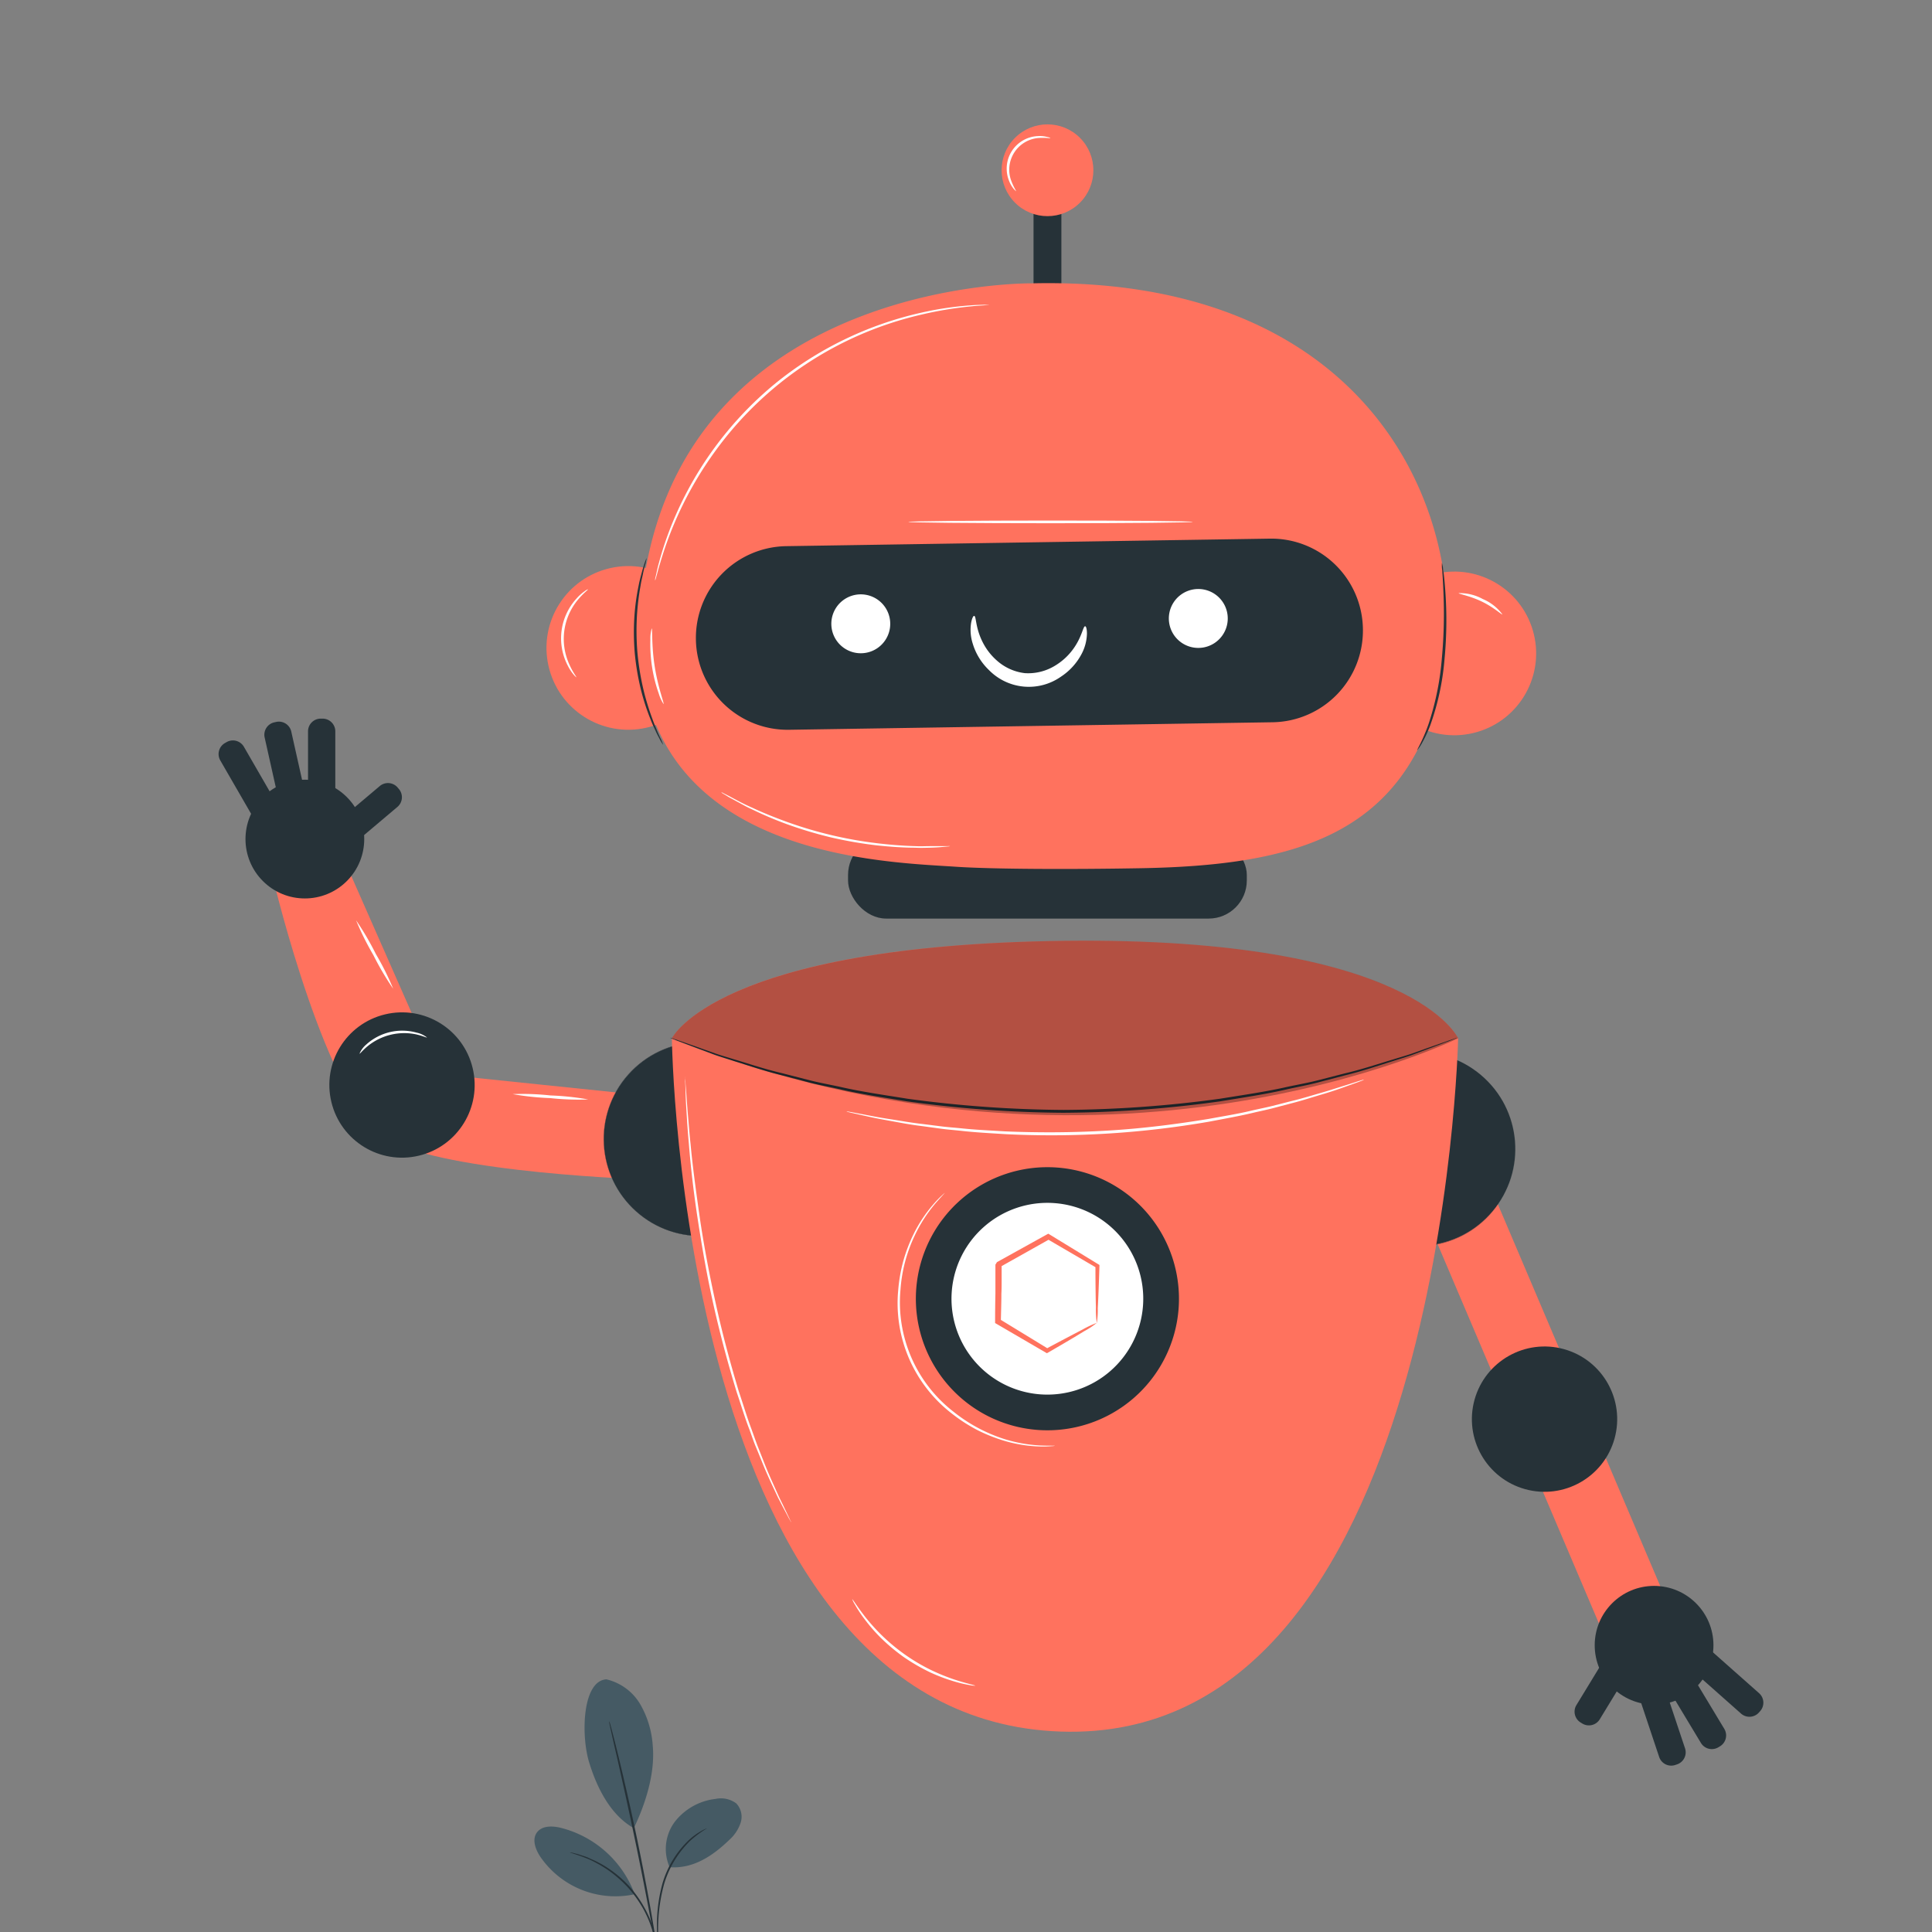 <?xml version="1.0" encoding="UTF-8" standalone="no"?>
<svg
   viewBox="0 0 500 500"
   version="1.1"
   id="svg46"
   sodipodi:docname="chatRobo.svg"
   inkscape:version="1.3.2 (091e20e, 2023-11-25, custom)"
   xmlns:inkscape="http://www.inkscape.org/namespaces/inkscape"
   xmlns:sodipodi="http://sodipodi.sourceforge.net/DTD/sodipodi-0.dtd"
   xmlns="http://www.w3.org/2000/svg"
   xmlns:svg="http://www.w3.org/2000/svg">
  <rect x="0" y="0" width="500" height="500" fill="#808080" stroke="none"/>
  <defs
     id="defs46" />
  <sodipodi:namedview
     id="namedview46"
     pagecolor="#ffffff"
     bordercolor="#000000"
     borderopacity="0.25"
     inkscape:showpageshadow="2"
     inkscape:pageopacity="0.0"
     inkscape:pagecheckerboard="0"
     inkscape:deskcolor="#d1d1d1"
     inkscape:zoom="0.52255191"
     inkscape:cx="-128.21693"
     inkscape:cy="509.99718"
     inkscape:window-width="1920"
     inkscape:window-height="974"
     inkscape:window-x="-11"
     inkscape:window-y="-11"
     inkscape:window-maximized="1"
     inkscape:current-layer="svg46" />
  <g
     id="freepik--Plant--inject-124"
     transform="matrix(1.342,0,0,1.342,27.608,-117.446)">
    <path
       d="m 96.44,411.39 a 10.28,10.28 0 0 1 6.47,4.81 18.34,18.34 0 0 1 2.39,7.87 c 0.51,5.32 -1.34,11.19 -3.64,16 -5.19,-2.9 -7.6,-9.35 -8.62,-12.7 -1.61,-5.29 -1.31,-15.84 3.4,-16"
       style="fill:#455a64"
       id="path2" />
    <path
       d="m 108.56,447.59 a 8.77,8.77 0 0 1 1,-8.75 11.62,11.62 0 0 1 7.86,-4.41 4.94,4.94 0 0 1 4,0.87 3.75,3.75 0 0 1 0.84,3.72 7.65,7.65 0 0 1 -2.18,3.3 c -3.29,3.18 -7.06,5.65 -11.62,5.27"
       style="fill:#455a64"
       id="path3" />
    <path
       d="m 106.32,464.72 a 5.66,5.66 0 0 1 -0.07,-1.1 c 0,-0.78 0,-1.79 -0.08,-3 a 30.59,30.59 0 0 1 1,-9.85 18.82,18.82 0 0 1 5.13,-8.43 12.8,12.8 0 0 1 2.45,-1.77 6.72,6.72 0 0 1 0.73,-0.36 0.75,0.75 0 0 1 0.27,-0.1 20.44,20.44 0 0 0 -3.26,2.43 19.41,19.41 0 0 0 -5,8.34 32.94,32.94 0 0 0 -1.13,9.74 c 0,1.27 0,2.29 0,3 a 7.51,7.51 0 0 1 -0.04,1.1 z"
       style="fill:#263238"
       id="path4" />
    <path
       d="m 96.92,419.45 a 2.53,2.53 0 0 1 0.15,0.45 q 0.15,0.51 0.36,1.32 c 0.31,1.15 0.74,2.82 1.24,4.89 1,4.14 2.34,9.88 3.66,16.24 1.32,6.36 2.38,12.16 3.09,16.36 0.35,2.1 0.62,3.8 0.8,5 0.08,0.56 0.14,1 0.19,1.36 a 2.42,2.42 0 0 1 0,0.48 3.23,3.23 0 0 1 -0.12,-0.47 c -0.07,-0.35 -0.15,-0.79 -0.26,-1.35 -0.23,-1.21 -0.54,-2.9 -0.92,-4.95 -0.78,-4.19 -1.88,-10 -3.2,-16.33 -1.32,-6.33 -2.6,-12.1 -3.54,-16.25 -0.47,-2 -0.85,-3.71 -1.12,-4.92 -0.12,-0.55 -0.22,-1 -0.29,-1.34 a 2.12,2.12 0 0 1 -0.04,-0.49 z"
       style="fill:#263238"
       id="path5" />
    <path
       d="M 101.66,452.36 A 20.57,20.57 0 0 0 87.56,440 c -1.61,-0.39 -3.61,-0.44 -4.59,0.9 -0.98,1.34 -0.29,3.24 0.62,4.63 a 17.56,17.56 0 0 0 18,7.33"
       style="fill:#455a64"
       id="path6" />
    <path
       d="m 89.32,444.73 a 6.16,6.16 0 0 1 1,0.21 11.35,11.35 0 0 1 1.17,0.34 c 0.44,0.16 1,0.3 1.51,0.55 0.51,0.25 1.16,0.49 1.77,0.83 a 18.09,18.09 0 0 1 1.94,1.14 22.29,22.29 0 0 1 3.93,3.32 22.69,22.69 0 0 1 3,4.17 20.41,20.41 0 0 1 1,2 18.24,18.24 0 0 1 0.67,1.84 c 0.2,0.56 0.28,1.1 0.4,1.56 a 10.85,10.85 0 0 1 0.22,1.2 6,6 0 0 1 0.1,1 c -0.09,0 -0.25,-1.46 -1,-3.71 a 18,18 0 0 0 -0.69,-1.79 20.41,20.41 0 0 0 -1,-2 23.22,23.22 0 0 0 -3,-4.08 24.29,24.29 0 0 0 -3.84,-3.29 c -0.66,-0.42 -1.28,-0.83 -1.9,-1.14 a 17.32,17.32 0 0 0 -1.73,-0.86 c -2.13,-0.88 -3.58,-1.21 -3.55,-1.29 z"
       style="fill:#263238"
       id="path7" />
  </g>
  <g
     id="freepik--Character--inject-124"
     transform="matrix(1.342,0,0,1.342,27.608,-117.446)">
    <path
       d="M 106.12,299 64,294.64 46.16,254.15 32.3,257.76 c 0,0 10.24,42.79 21.7,49.42 11.46,6.63 50.61,7.82 50.61,7.82 z"
       style="fill:#ff725e"
       id="path8" />
    <circle
       cx="114.55"
       cy="307.18"
       r="18.68"
       transform="rotate(-48.37,114.555,307.183)"
       style="fill:#263238"
       id="circle8" />
    <path
       d="m 114.55,325.88 a 18.71,18.71 0 1 1 13.23,-5.48 18.59,18.59 0 0 1 -13.23,5.48 z m 0,-37.36 a 18.66,18.66 0 1 0 13.19,5.48 18.54,18.54 0 0 0 -13.19,-5.48 z"
       style="fill:#263238"
       id="path9" />
    <circle
       cx="56.95"
       cy="296.76"
       r="14.01"
       transform="rotate(-13.5,56.934,296.742)"
       style="fill:#263238"
       id="circle9" />
    <circle
       cx="38.22"
       cy="249.33"
       r="11.45"
       transform="rotate(-45,38.216,249.33)"
       style="fill:#263238"
       id="circle10" />
    <path
       d="M 45.66,241.68 H 58 v 5.27 H 45.66 a 2.45,2.45 0 0 1 -2.45,-2.45 v -0.36 a 2.45,2.45 0 0 1 2.45,-2.46 z"
       transform="rotate(139.82,50.597,244.308)"
       style="fill:#263238"
       id="path10" />
    <path
       d="m 36.52,230.85 h 12 a 0.35,0.35 0 0 1 0.35,0.35 v 4.56 a 0.35,0.35 0 0 1 -0.35,0.35 h -12 a 2.45,2.45 0 0 1 -2.45,-2.45 v -0.36 a 2.45,2.45 0 0 1 2.45,-2.45 z"
       transform="rotate(90,41.455,233.485)"
       style="fill:#263238"
       id="path11" />
    <path
       d="m 29.17,231.36 h 12 a 0.35,0.35 0 0 1 0.35,0.35 v 4.56 a 0.35,0.35 0 0 1 -0.35,0.35 h -12 a 2.45,2.45 0 0 1 -2.45,-2.45 v -0.36 a 2.45,2.45 0 0 1 2.45,-2.45 z"
       transform="rotate(77.39,34.11,233.991)"
       style="fill:#263238"
       id="path12" />
    <path
       d="m 21.72,234.48 h 12 a 0.35,0.35 0 0 1 0.35,0.35 v 4.56 a 0.35,0.35 0 0 1 -0.35,0.35 h -12 a 2.45,2.45 0 0 1 -2.45,-2.45 v -0.36 a 2.45,2.45 0 0 1 2.45,-2.45 z"
       transform="rotate(60,26.647,237.114)"
       style="fill:#263238"
       id="path13" />
    <rect
       x="270.44"
       y="311.97"
       width="13.7"
       height="92.95"
       transform="rotate(156.96,277.292,358.444)"
       style="fill:#ff725e"
       id="rect13" />
    <circle
       cx="252.96"
       cy="309.12"
       r="18.68"
       transform="rotate(-49.73,252.931,309.104)"
       style="fill:#263238"
       id="circle13" />
    <path
       d="m 253,327.84 a 18.72,18.72 0 0 1 -17.9,-24.23 18.7,18.7 0 1 1 17.9,24.23 z m 0,-37.38 a 18.66,18.66 0 1 0 17.85,24.16 v 0 a 18.67,18.67 0 0 0 -12.33,-23.32 18.77,18.77 0 0 0 -5.58,-0.84 z"
       style="fill:#263238"
       id="path14" />
    <circle
       cx="277.29"
       cy="361.2"
       r="14.01"
       transform="rotate(-74.47,277.283,361.199)"
       style="fill:#263238"
       id="circle14" />
    <circle
       cx="298.41"
       cy="404.8"
       r="11.45"
       style="fill:#263238"
       id="circle15" />
    <path
       d="m 283.32,410.85 h 12.32 v 5.27 h -12.32 a 2.45,2.45 0 0 1 -2.45,-2.45 v -0.36 a 2.45,2.45 0 0 1 2.45,-2.46 z"
       transform="rotate(-58.64,288.257,413.489)"
       style="fill:#263238"
       id="path15" />
    <path
       d="m 295.42,418.22 h 12 a 0.35,0.35 0 0 1 0.35,0.35 v 4.56 a 0.35,0.35 0 0 1 -0.35,0.35 h -12 A 2.45,2.45 0 0 1 293,421 v -0.36 a 2.45,2.45 0 0 1 2.42,-2.42 z"
       transform="rotate(-108.46,300.343,420.859)"
       style="fill:#263238"
       id="path16" />
    <path
       d="m 302.23,415.42 h 12 a 0.35,0.35 0 0 1 0.35,0.35 v 4.56 a 0.35,0.35 0 0 1 -0.35,0.35 h -12 a 2.45,2.45 0 0 1 -2.45,-2.45 v -0.36 a 2.45,2.45 0 0 1 2.45,-2.45 z"
       transform="rotate(-121.07,307.159,418.055)"
       style="fill:#263238"
       id="path17" />
    <path
       d="m 308.31,410.1 h 12 a 0.35,0.35 0 0 1 0.35,0.35 V 415 a 0.35,0.35 0 0 1 -0.35,0.35 h -12 a 2.45,2.45 0 0 1 -2.45,-2.45 v -0.36 a 2.45,2.45 0 0 1 2.45,-2.44 z"
       transform="rotate(-138.46,313.236,412.733)"
       style="fill:#263238"
       id="path18" />
    <path
       d="m 109,287.74 c 0,0 1.35,131.14 74.94,133.7 73.59,2.56 76.68,-132.76 76.68,-133.7 0,0 -8.69,-19.55 -75.81,-18.79 -67.12,0.76 -75.81,18.79 -75.81,18.79 z"
       style="fill:#ff725e"
       id="path19" />
    <rect
       x="142.96"
       y="248.88"
       width="76.9"
       height="15.77"
       rx="7.35"
       transform="rotate(180,181.415,256.77)"
       style="fill:#263238"
       id="rect19" />
    <rect
       x="178.74"
       y="120.89"
       width="5.37"
       height="27.15"
       transform="rotate(180,181.425,134.47)"
       style="fill:#263238"
       id="rect20" />
    <circle
       cx="259.9"
       cy="213.5"
       r="15.78"
       transform="rotate(-13.37,259.998,213.575)"
       style="fill:#ff725e"
       id="circle20" />
    <circle
       cx="100.6"
       cy="212.46"
       r="15.78"
       transform="rotate(-12.78,100.612,212.481)"
       style="fill:#ff725e"
       id="circle21" />
    <path
       d="m 178.3,142.16 c 0,0 -64.16,-0.77 -74.3,54.84 -10.14,55.61 44.1,56.61 59.71,57.66 7.07,0.48 22.21,0.53 35.57,0.29 29.58,-0.51 50.48,-6.23 57.59,-33.67 a 51.42,51.42 0 0 0 1.59,-9.83 C 260.33,181.33 240,140.68 178.3,142.16 Z"
       style="fill:#ff725e"
       id="path21" />
    <path
       d="m 224.84,226.8 -93.21,1.45 a 17.69,17.69 0 0 1 -18,-17.41 v 0 a 17.7,17.7 0 0 1 17.42,-18 l 93.21,-1.45 a 17.68,17.68 0 0 1 18,17.41 v 0 a 17.69,17.69 0 0 1 -17.42,18 z"
       style="fill:#263238"
       id="path22" />
    <path
       d="m 151,208.91 a 5.68,5.68 0 1 1 -4.48,-6.67 5.68,5.68 0 0 1 4.48,6.67 z"
       style="fill:#ffffff"
       id="path23" />
    <path
       d="m 216.09,207.87 a 5.68,5.68 0 1 1 -4.48,-6.66 5.68,5.68 0 0 1 4.48,6.66 z"
       style="fill:#ffffff"
       id="path24" />
    <path
       d="m 206.72,339.82 a 25.37,25.37 0 1 1 -23.46,-27.15 25.38,25.38 0 0 1 23.46,27.15 z"
       style="fill:#263238"
       id="path25" />
    <path
       d="m 199.85,339.32 a 18.49,18.49 0 1 1 -17.09,-19.79 18.48,18.48 0 0 1 17.09,19.79 z"
       style="fill:#ffffff"
       id="path26" />
    <path
       d="m 190.94,342.68 a 18.38,18.38 0 0 1 -0.17,-3.05 c -0.05,-1.91 -0.09,-4.64 -0.09,-8 l 0.2,0.37 -9.51,-5.55 h 0.53 l -9.6,5.39 c -0.26,0.44 0.35,-0.59 0.29,-0.48 v 0 1.42 1.43 c 0,0.94 0,1.88 -0.05,2.8 0,1.84 -0.07,3.62 -0.1,5.34 l -0.26,-0.46 9.4,5.74 h -0.42 c 2.93,-1.58 5.35,-2.84 7,-3.7 a 19.44,19.44 0 0 1 2.77,-1.3 14.62,14.62 0 0 1 -2.4,1.59 c -1.62,1 -4,2.41 -7,4.14 l -0.21,0.12 -0.21,-0.12 -9.52,-5.55 -0.26,-0.15 v -0.32 q 0,-2.58 0.06,-5.34 c 0,-0.92 0,-1.85 0,-2.8 v -1.42 -1.38 0 c -0.06,0.11 0.55,-0.91 0.29,-0.48 l 9.63,-5.34 0.28,-0.15 0.26,0.16 9.39,5.74 0.21,0.13 v 0.24 c -0.11,3.46 -0.22,6.24 -0.32,8.13 a 15.32,15.32 0 0 1 -0.19,2.85 z"
       style="fill:#ff725e"
       id="path27" />
    <circle
       cx="181.43"
       cy="120.35"
       r="8.85"
       transform="rotate(-45,181.43,120.349)"
       style="fill:#ff725e"
       id="circle27" />
    <path
       d="m 167.29,206.29 c 0.42,0.05 0.21,2 1.45,4.67 a 11.79,11.79 0 0 0 3,4 9.77,9.77 0 0 0 5.33,2.37 9.9,9.9 0 0 0 5.68,-1.36 11.84,11.84 0 0 0 3.68,-3.35 c 1.7,-2.37 1.85,-4.36 2.27,-4.33 0.17,0 0.34,0.5 0.34,1.44 a 8.84,8.84 0 0 1 -1,3.84 11.8,11.8 0 0 1 -4,4.43 10.77,10.77 0 0 1 -13.9,-1.27 11.73,11.73 0 0 1 -3.12,-5.08 8.7,8.7 0 0 1 -0.32,-4 c 0.17,-0.93 0.43,-1.39 0.59,-1.36 z"
       style="fill:#ffffff"
       id="path28" />
    <path
       d="m 252.72,232.2 c -0.1,0 1.05,-1.8 2.16,-4.95 a 53.6,53.6 0 0 0 2.6,-12.74 93.84,93.84 0 0 0 0.3,-13 c -0.07,-1.67 -0.15,-3 -0.23,-4 a 7,7 0 0 1 -0.05,-1.46 7.82,7.82 0 0 1 0.25,1.44 c 0.14,0.93 0.28,2.28 0.4,4 a 79.05,79.05 0 0 1 -0.15,13.12 49.61,49.61 0 0 1 -2.77,12.82 25.28,25.28 0 0 1 -1.7,3.61 8.25,8.25 0 0 1 -0.81,1.16 z"
       style="fill:#263238"
       id="path29" />
    <path
       d="m 104.12,195.14 a 7.52,7.52 0 0 1 -0.31,1.43 c -0.13,0.45 -0.27,1 -0.4,1.66 -0.13,0.66 -0.33,1.38 -0.45,2.21 a 48.61,48.61 0 0 0 -0.7,5.83 51.27,51.27 0 0 0 0.1,7.18 52.07,52.07 0 0 0 1.16,7.08 48.47,48.47 0 0 0 1.72,5.62 c 0.27,0.79 0.58,1.48 0.83,2.1 0.25,0.62 0.49,1.14 0.69,1.56 a 7.9,7.9 0 0 1 0.56,1.35 8,8 0 0 1 -0.74,-1.26 16.87,16.87 0 0 1 -0.77,-1.54 c -0.28,-0.6 -0.62,-1.29 -0.91,-2.08 a 42.85,42.85 0 0 1 -1.84,-5.63 48.46,48.46 0 0 1 -1.22,-7.16 47.73,47.73 0 0 1 -0.06,-7.25 43.47,43.47 0 0 1 0.82,-5.87 c 0.15,-0.83 0.36,-1.56 0.53,-2.21 0.17,-0.65 0.33,-1.2 0.48,-1.65 a 9,9 0 0 1 0.51,-1.37 z"
       style="fill:#263238"
       id="path30" />
    <path
       d="m 108.66,287.63 0.38,0.11 1.12,0.38 4.26,1.5 3.08,1.1 c 1.13,0.38 2.38,0.74 3.71,1.15 2.67,0.79 5.68,1.82 9.1,2.62 l 5.33,1.37 c 1.86,0.47 3.82,0.82 5.84,1.26 4,0.92 8.39,1.55 13,2.29 a 232.19,232.19 0 0 0 30.08,2.15 230.43,230.43 0 0 0 30.08,-2.15 c 4.58,-0.74 8.94,-1.36 13,-2.29 2,-0.43 4,-0.78 5.84,-1.25 l 5.34,-1.37 c 3.41,-0.8 6.42,-1.83 9.09,-2.62 1.33,-0.41 2.58,-0.77 3.71,-1.15 l 3.08,-1.1 4.26,-1.5 1.12,-0.38 a 2,2 0 0 1 0.39,-0.11 l -0.37,0.16 -1.1,0.43 -4.23,1.59 -3.15,1.18 c -1.12,0.39 -2.37,0.76 -3.7,1.19 -2.67,0.82 -5.67,1.87 -9.09,2.7 l -5.34,1.4 c -1.85,0.48 -3.82,0.84 -5.84,1.29 -4,0.94 -8.4,1.58 -13,2.34 a 226.13,226.13 0 0 1 -30.15,2.19 227.33,227.33 0 0 1 -30.14,-2.2 c -4.59,-0.75 -9,-1.4 -13,-2.34 -2,-0.45 -4,-0.81 -5.84,-1.29 l -5.34,-1.4 c -3.42,-0.83 -6.42,-1.88 -9.09,-2.7 -1.33,-0.43 -2.57,-0.8 -3.7,-1.19 l -3.07,-1.15 -4.23,-1.59 -1.1,-0.43 a 2,2 0 0 1 -0.33,-0.19 z"
       style="fill:#263238"
       id="path31" />
    <g
       style="opacity:0.3"
       id="g32">
      <path
         d="m 109,287.74 c 0,0 8.69,-18 75.81,-18.79 67.12,-0.79 75.81,18.79 75.81,18.79 0,0 -67.74,33.39 -151.62,0 z"
         id="path32" />
    </g>
    <path
       d="m 170.17,146.32 a 1.22,1.22 0 0 1 -0.23,0 l -0.67,0.07 c -0.6,0.06 -1.48,0.08 -2.61,0.21 a 71.11,71.11 0 0 0 -9.47,1.57 67.92,67.92 0 0 0 -40,26.58 70.21,70.21 0 0 0 -10.44,21.3 c -0.35,1.08 -0.54,1.94 -0.71,2.51 l -0.19,0.66 a 1,1 0 0 1 -0.08,0.22 0.67,0.67 0 0 1 0,-0.23 c 0,-0.18 0.08,-0.4 0.14,-0.67 0.14,-0.58 0.29,-1.45 0.61,-2.55 a 63.44,63.44 0 0 1 3.2,-9.09 68.36,68.36 0 0 1 19,-25.25 68.37,68.37 0 0 1 28.39,-13.84 63,63 0 0 1 9.53,-1.41 c 1.14,-0.1 2,-0.09 2.62,-0.12 h 0.68 c 0.16,0.02 0.23,0.03 0.23,0.04 z"
       style="fill:#ffffff"
       id="path33" />
    <path
       d="m 107.4,223.3 a 7.71,7.71 0 0 1 -0.92,-2 28.53,28.53 0 0 1 -1.63,-10.42 7,7 0 0 1 0.26,-2.18 c 0.16,0 -0.06,3.34 0.58,7.38 0.64,4.04 1.86,7.16 1.71,7.22 z"
       style="fill:#ffffff"
       id="path34" />
    <path
       d="m 90.57,218.13 c 0,0 -0.23,-0.16 -0.54,-0.54 a 9.17,9.17 0 0 1 -1.13,-1.75 11.38,11.38 0 0 1 1.71,-12.9 8.87,8.87 0 0 1 1.55,-1.4 2.16,2.16 0 0 1 0.66,-0.38 c 0.06,0.08 -0.84,0.69 -1.93,2 a 11.8,11.8 0 0 0 -1.66,12.5 c 0.7,1.59 1.41,2.41 1.34,2.47 z"
       style="fill:#ffffff"
       id="path35" />
    <path
       d="m 182,114.18 a 13.32,13.32 0 0 0 -2.35,-0.05 6.13,6.13 0 0 0 -5.24,8.16 13.12,13.12 0 0 0 1,2.11 c 0,0 -0.2,-0.12 -0.48,-0.44 a 5.4,5.4 0 0 1 -0.9,-1.55 6.28,6.28 0 0 1 5.56,-8.65 5.46,5.46 0 0 1 1.78,0.17 c 0.45,0.07 0.63,0.22 0.63,0.25 z"
       style="fill:#ffffff"
       id="path36" />
    <path
       d="m 269.16,206 c -0.11,0.12 -1.66,-1.37 -4,-2.49 -2.34,-1.12 -4.47,-1.45 -4.45,-1.61 a 9.2,9.2 0 0 1 4.67,1.14 9.06,9.06 0 0 1 3.78,2.96 z"
       style="fill:#ffffff"
       id="path37" />
    <path
       d="m 132,381.07 a 1.25,1.25 0 0 1 -0.12,-0.19 l -0.33,-0.59 c -0.3,-0.57 -0.7,-1.33 -1.22,-2.3 -0.26,-0.5 -0.54,-1.06 -0.86,-1.66 l -0.94,-2 c -0.68,-1.45 -1.44,-3.1 -2.19,-5 -0.38,-0.93 -0.78,-1.91 -1.2,-2.92 -0.42,-1.01 -0.78,-2.11 -1.19,-3.22 -0.86,-2.21 -1.59,-4.64 -2.44,-7.16 -1.57,-5.1 -3.11,-10.75 -4.46,-16.75 -1.35,-6 -2.33,-11.79 -3.13,-17.06 -0.8,-5.27 -1.32,-10 -1.64,-14.06 -0.19,-2 -0.31,-3.82 -0.41,-5.42 -0.1,-1.6 -0.19,-3 -0.22,-4.1 -0.03,-1.1 -0.06,-1.95 -0.09,-2.59 v -0.67 a 0.82,0.82 0 0 1 0,-0.23 0.77,0.77 0 0 1 0,0.23 l 0.06,0.67 c 0,0.63 0.11,1.5 0.18,2.58 0.07,1.08 0.17,2.5 0.31,4.09 0.14,1.59 0.27,3.41 0.49,5.41 0.36,4 1,8.76 1.75,14 0.75,5.24 1.84,11 3.16,17 1.32,6 2.87,11.64 4.4,16.73 0.85,2.52 1.56,4.94 2.4,7.15 0.4,1.12 0.78,2.19 1.16,3.22 l 1.16,2.94 c 0.72,1.87 1.46,3.53 2.12,5 l 0.9,2 c 0.29,0.61 0.57,1.17 0.82,1.68 l 1.12,2.34 0.28,0.61 a 0.77,0.77 0 0 1 0.13,0.27 z"
       style="fill:#ffffff"
       id="path38" />
    <path
       d="m 92.87,299.54 a 49.89,49.89 0 0 1 -7.31,-0.26 51.9,51.9 0 0 1 -7.27,-0.77 49.89,49.89 0 0 1 7.31,0.26 51.65,51.65 0 0 1 7.27,0.77 z"
       style="fill:#ffffff"
       id="path39" />
    <path
       d="m 55.25,278.19 a 54.11,54.11 0 0 1 -3.81,-6.47 54,54 0 0 1 -3.34,-6.72 54.59,54.59 0 0 1 3.8,6.48 52.8,52.8 0 0 1 3.35,6.71 z"
       style="fill:#ffffff"
       id="path40" />
    <path
       d="m 167.5,412.6 a 5.86,5.86 0 0 1 -1.17,-0.14 26,26 0 0 1 -3.13,-0.76 33.86,33.86 0 0 1 -4.46,-1.71 38,38 0 0 1 -5.06,-2.94 37,37 0 0 1 -4.48,-3.77 32.7,32.7 0 0 1 -3.12,-3.62 23.39,23.39 0 0 1 -1.77,-2.69 5.19,5.19 0 0 1 -0.53,-1.05 c 0.08,-0.05 0.92,1.4 2.59,3.52 a 37.29,37.29 0 0 0 3.17,3.5 36.59,36.59 0 0 0 9.41,6.62 39,39 0 0 0 4.36,1.79 c 2.56,0.86 4.21,1.15 4.19,1.25 z"
       style="fill:#ffffff"
       id="path41" />
    <path
       d="m 182.84,366.34 a 4.85,4.85 0 0 1 -0.7,0.07 18.35,18.35 0 0 1 -2,0.06 26.82,26.82 0 0 1 -7.33,-1.19 32.23,32.23 0 0 1 -4.78,-1.92 31.09,31.09 0 0 1 -5,-3.21 26.88,26.88 0 0 1 -10.38,-23.9 30.88,30.88 0 0 1 1.05,-5.82 30.24,30.24 0 0 1 1.85,-4.8 26.61,26.61 0 0 1 4.14,-6.17 17.79,17.79 0 0 1 1.42,-1.44 4.92,4.92 0 0 1 0.53,-0.46 c 0,0 -0.66,0.71 -1.8,2 a 28.08,28.08 0 0 0 -4,6.2 28.95,28.95 0 0 0 -2.76,10.49 26.69,26.69 0 0 0 10.2,23.49 30.54,30.54 0 0 0 4.86,3.2 31,31 0 0 0 4.69,2 28,28 0 0 0 7.23,1.33 c 1.81,0.07 2.78,0.01 2.78,0.07 z"
       style="fill:#ffffff"
       id="path42" />
    <path
       d="m 61.77,287.59 c 0,0.08 -0.77,-0.29 -2,-0.58 a 11.16,11.16 0 0 0 -9.46,2.27 c -1,0.83 -1.48,1.49 -1.55,1.44 A 4.62,4.62 0 0 1 50,289 a 10.35,10.35 0 0 1 9.79,-2.34 4.8,4.8 0 0 1 1.98,0.93 z"
       style="fill:#ffffff"
       id="path43" />
    <path
       d="m 209.44,188.16 c 0,0.14 -12.28,0.26 -27.42,0.26 -15.14,0 -27.43,-0.12 -27.43,-0.26 0,-0.14 12.28,-0.26 27.43,-0.26 15.15,0 27.42,0.1 27.42,0.26 z"
       style="fill:#ffffff"
       id="path44" />
    <path
       d="m 162.64,250.69 a 1.88,1.88 0 0 1 -0.46,0.07 l -1.34,0.12 c -0.58,0.05 -1.29,0.09 -2.12,0.11 -0.83,0.02 -1.77,0.06 -2.81,0 -2.09,0 -4.57,-0.15 -7.32,-0.44 a 81.16,81.16 0 0 1 -8.85,-1.53 80.12,80.12 0 0 1 -8.6,-2.58 71.11,71.11 0 0 1 -6.74,-2.87 c -1,-0.44 -1.77,-0.9 -2.5,-1.29 -0.73,-0.39 -1.35,-0.74 -1.85,-1 l -1.15,-0.7 a 2.09,2.09 0 0 1 -0.38,-0.27 c 0,0 0.16,0 0.43,0.18 l 1.2,0.61 c 0.51,0.28 1.14,0.61 1.88,1 0.74,0.39 1.58,0.79 2.53,1.21 1.88,0.88 4.17,1.82 6.75,2.75 a 78.88,78.88 0 0 0 17.34,4.08 c 2.72,0.32 5.19,0.5 7.26,0.55 1,0.06 2,0 2.81,0 0.81,0 1.53,0 2.11,0 h 1.34 a 1.43,1.43 0 0 1 0.47,0 z"
       style="fill:#ffffff"
       id="path45" />
    <path
       d="m 242.47,295.75 a 0.86,0.86 0 0 1 -0.24,0.11 l -0.72,0.27 -2.78,1 c -1.21,0.44 -2.69,0.95 -4.44,1.46 -1.75,0.51 -3.72,1.17 -5.95,1.73 l -3.48,0.92 c -1.21,0.31 -2.49,0.57 -3.8,0.88 -2.62,0.63 -5.46,1.13 -8.44,1.7 a 177.48,177.48 0 0 1 -39.33,2.41 c -3,-0.19 -5.91,-0.34 -8.59,-0.65 -1.34,-0.14 -2.64,-0.24 -3.88,-0.41 l -3.57,-0.49 c -2.28,-0.27 -4.32,-0.68 -6.11,-1 -1.79,-0.32 -3.34,-0.62 -4.59,-0.91 l -2.88,-0.64 -0.75,-0.18 a 0.9,0.9 0 0 1 -0.25,-0.08 1.62,1.62 0 0 1 0.27,0 l 0.75,0.13 2.9,0.55 c 1.26,0.25 2.8,0.54 4.6,0.81 1.8,0.27 3.83,0.66 6.11,0.91 l 3.56,0.45 c 1.24,0.16 2.54,0.25 3.88,0.38 2.67,0.29 5.55,0.42 8.57,0.6 6.05,0.25 12.7,0.26 19.68,-0.15 6.98,-0.41 13.57,-1.28 19.54,-2.26 3,-0.55 5.82,-1 8.44,-1.64 1.31,-0.3 2.59,-0.55 3.8,-0.85 l 3.48,-0.89 c 2.23,-0.53 4.2,-1.15 5.95,-1.65 1.75,-0.5 3.25,-1 4.46,-1.37 l 2.81,-0.9 0.74,-0.22 z"
       style="fill:#ffffff"
       id="path46" />
  </g>
</svg>
